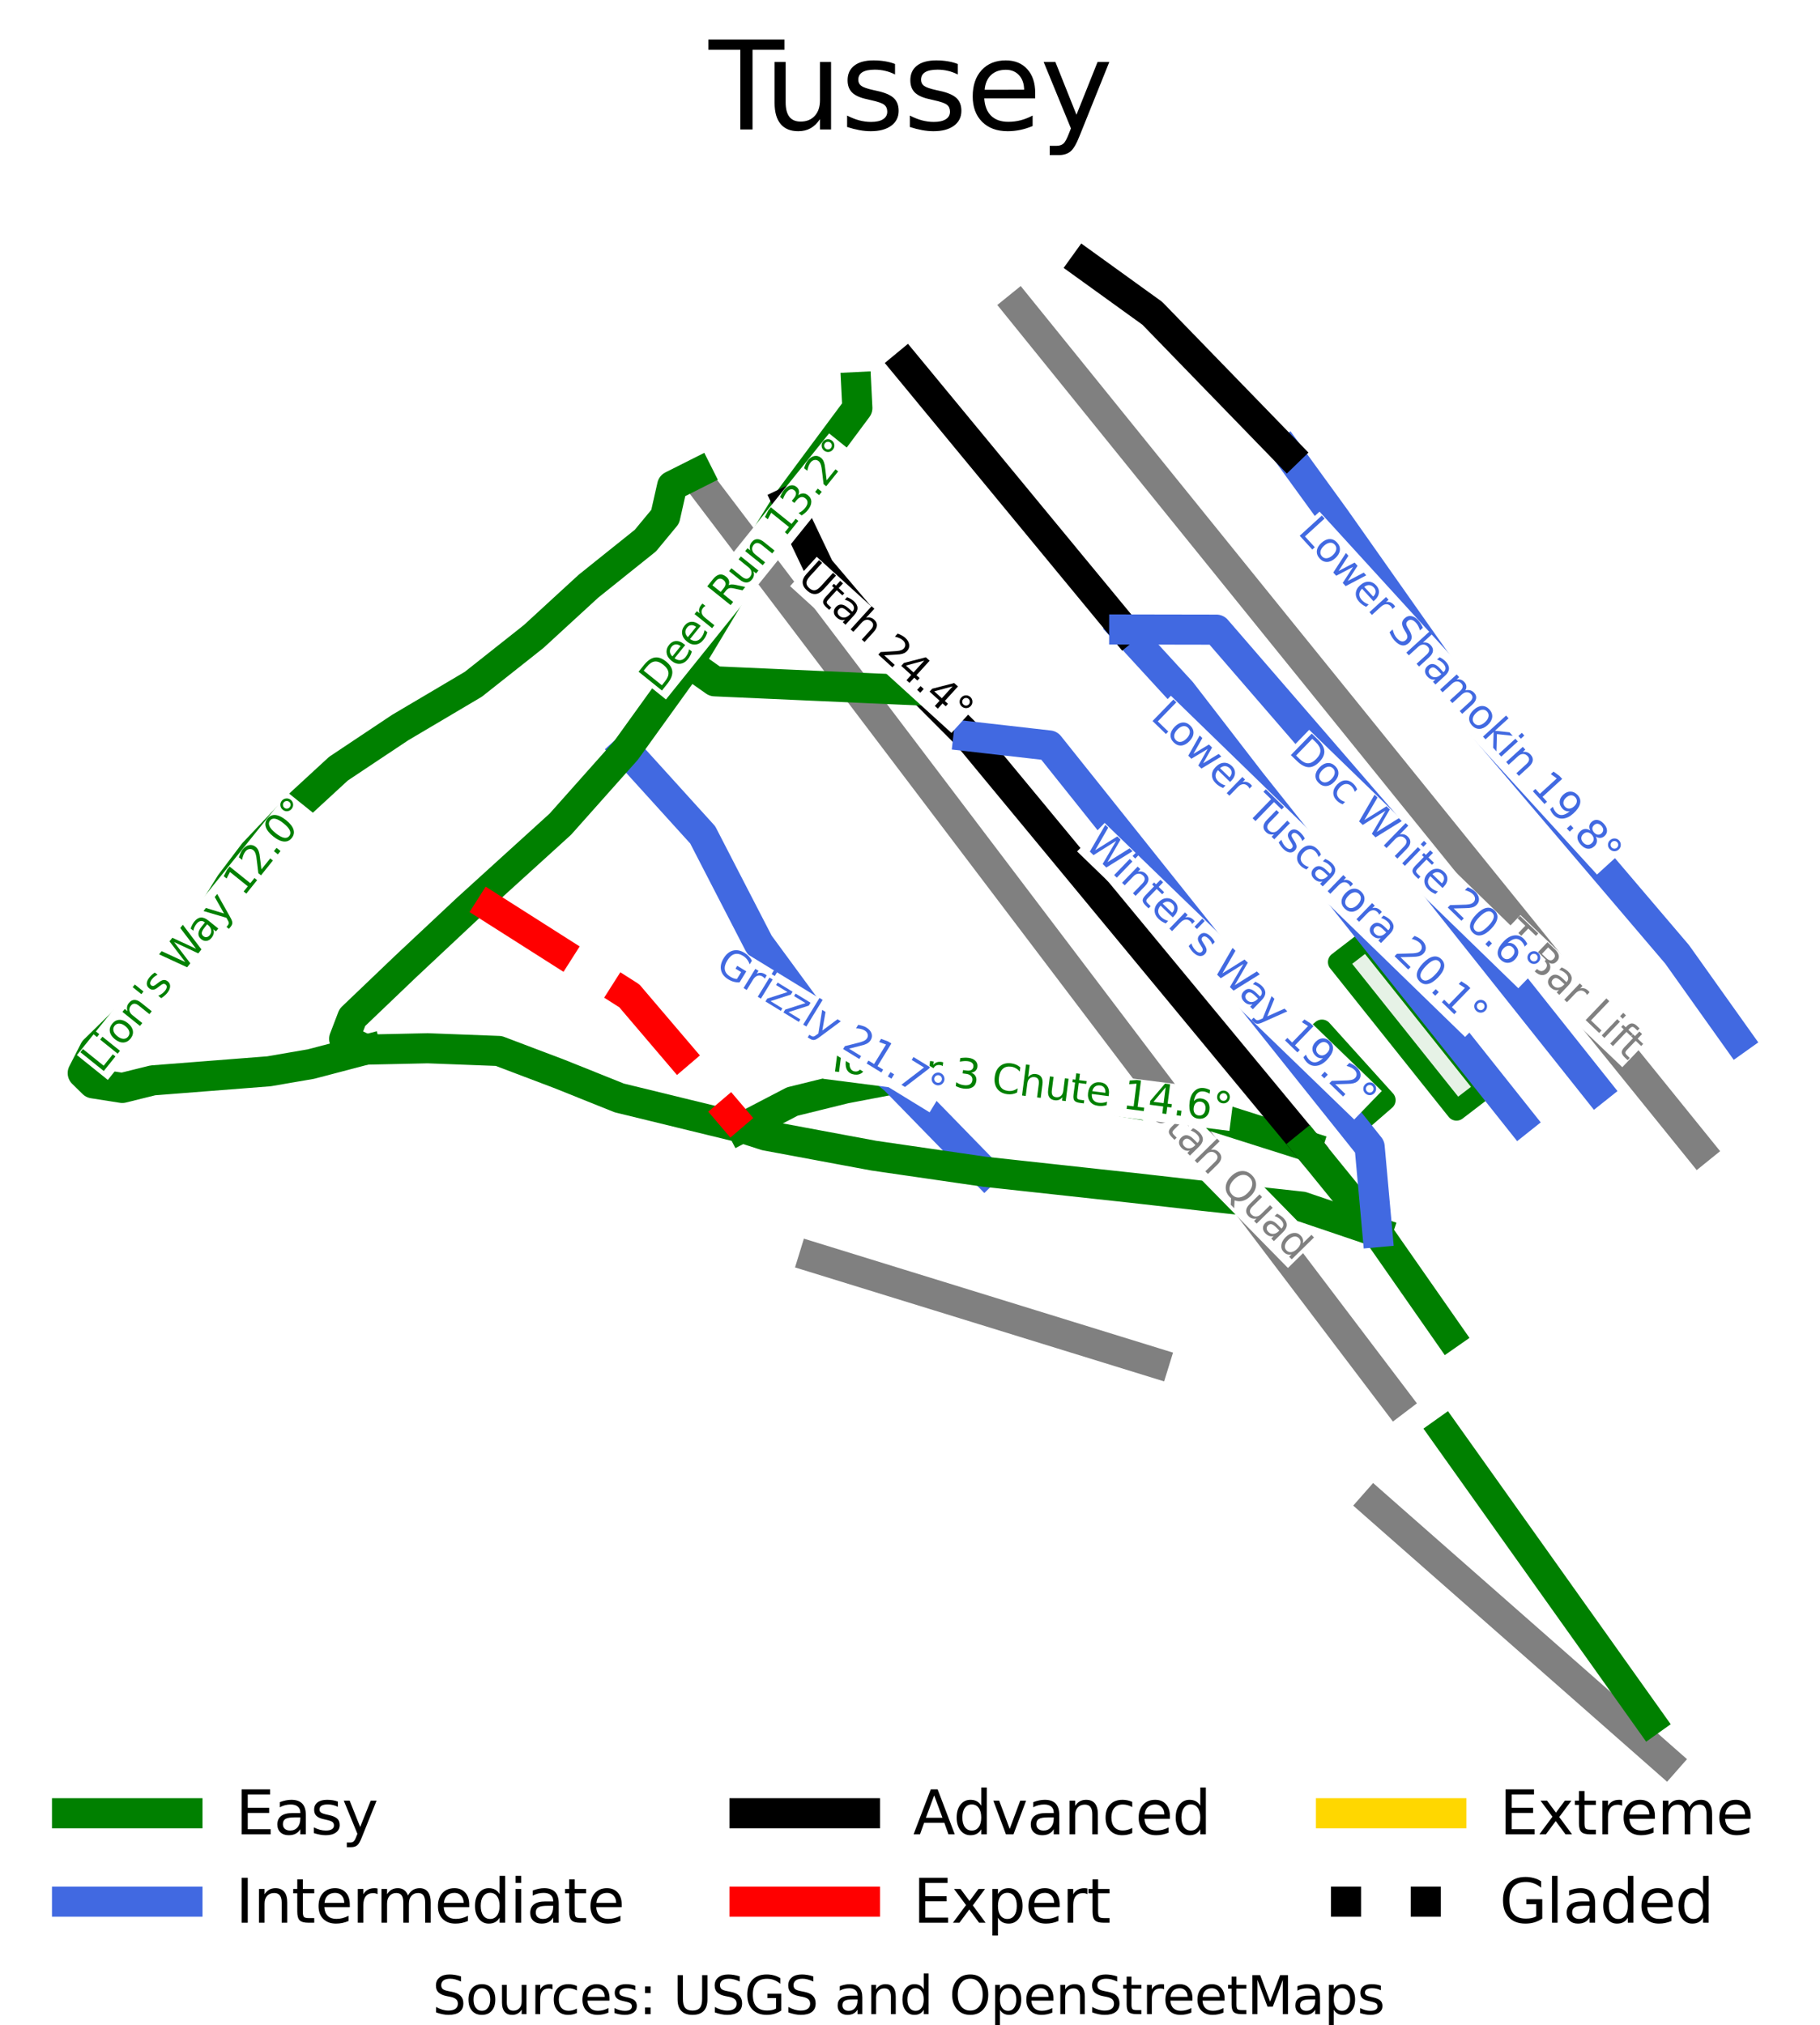 <?xml version="1.0" encoding="utf-8" standalone="no"?>
<!DOCTYPE svg PUBLIC "-//W3C//DTD SVG 1.1//EN"
  "http://www.w3.org/Graphics/SVG/1.1/DTD/svg11.dtd">
<svg height="100.874pt" version="1.1" viewBox="0 0 90.682 100.874" width="90.682pt" xmlns="http://www.w3.org/2000/svg" xmlns:xlink="http://www.w3.org/1999/xlink">
 <defs>
  <style type="text/css">*{stroke-linecap:butt;stroke-linejoin:round;}</style>
 </defs>
 <g id="figure_1">
  <g id="patch_1">
   <path d="M 0 100.874 
L 90.682 100.874 
L 90.682 0 
L 0 0 
z
" style="fill:#ffffff;"/>
  </g>
  <g id="axes_1">
   <g id="patch_2">
    <path clip-path="url(#p6d8b89cea9)" d="M 69.037 54.804 
L 69.037 54.804 
L 68.245 53.926 
L 67.452 53.047 
L 66.659 52.169 
L 65.867 51.29 
L 64.773 52.239 
L 65.566 53.118 
L 66.359 53.996 
L 67.152 54.874 
L 67.945 55.752 
z
" style="fill:#008000;opacity:0.1;"/>
   </g>
   <g id="patch_3">
    <path clip-path="url(#p6d8b89cea9)" d="M 69.037 54.804 
L 69.037 54.804 
L 68.245 53.926 
L 67.452 53.047 
L 66.659 52.169 
L 65.867 51.29 
L 64.773 52.239 
L 65.566 53.118 
L 66.359 53.996 
L 67.152 54.874 
L 67.945 55.752 
z
" style="fill:none;stroke:#008000;stroke-linejoin:miter;"/>
   </g>
   <g id="patch_4">
    <path clip-path="url(#p6d8b89cea9)" d="M 72.57 55.325 
L 72.57 55.325 
L 74 54.229 
L 73.262 53.304 
L 72.524 52.379 
L 71.786 51.453 
L 71.048 50.528 
L 70.311 49.602 
L 69.573 48.677 
L 68.835 47.752 
L 68.097 46.826 
L 66.665 47.926 
z
" style="fill:#008000;opacity:0.1;"/>
   </g>
   <g id="patch_5">
    <path clip-path="url(#p6d8b89cea9)" d="M 72.57 55.325 
L 72.57 55.325 
L 74 54.229 
L 73.262 53.304 
L 72.524 52.379 
L 71.786 51.453 
L 71.048 50.528 
L 70.311 49.602 
L 69.573 48.677 
L 68.835 47.752 
L 68.097 46.826 
L 66.665 47.926 
z
" style="fill:none;stroke:#008000;stroke-linejoin:miter;"/>
   </g>
   <g id="line2d_1">
    <path clip-path="url(#p6d8b89cea9)" d="M 71.969 71.342 
" style="fill:none;stroke:#008000;stroke-linecap:square;stroke-width:1.5;"/>
   </g>
   <g id="line2d_2">
    <path clip-path="url(#p6d8b89cea9)" d="M 71.969 71.342 
" style="fill:none;stroke:#4169e1;stroke-linecap:square;stroke-width:1.5;"/>
   </g>
   <g id="line2d_3">
    <path clip-path="url(#p6d8b89cea9)" d="M 71.969 71.342 
" style="fill:none;stroke:#000000;stroke-linecap:square;stroke-width:1.5;"/>
   </g>
   <g id="line2d_4">
    <path clip-path="url(#p6d8b89cea9)" d="M 71.969 71.342 
" style="fill:none;stroke:#ff0000;stroke-linecap:square;stroke-width:1.5;"/>
   </g>
   <g id="line2d_5">
    <path clip-path="url(#p6d8b89cea9)" d="M 71.969 71.342 
" style="fill:none;stroke:#ffd700;stroke-linecap:square;stroke-width:1.5;"/>
   </g>
   <g id="line2d_6">
    <path clip-path="url(#p6d8b89cea9)" d="M 71.969 71.342 
" style="fill:none;stroke:#000000;stroke-dasharray:1.5,2.475;stroke-dashoffset:0;stroke-width:1.5;"/>
   </g>
   <g id="line2d_7">
    <path clip-path="url(#p6d8b89cea9)" d="M 82.996 87.699 
L 79.391 84.528 
L 74.842 80.527 
L 70.799 76.971 
L 69.361 75.707 
L 68.483 74.934 
" style="fill:none;stroke:#808080;stroke-linecap:square;stroke-width:1.5;"/>
   </g>
   <g id="line2d_8">
    <path clip-path="url(#p6d8b89cea9)" d="M 69.547 69.763 
L 66.063 65.168 
L 63.12 61.285 
L 61.111 58.634 
L 59.102 55.984 
L 57.224 53.507 
L 56.003 51.895 
L 53.786 48.97 
L 51.569 46.046 
L 49.266 43.008 
L 46.963 39.97 
L 44.367 36.545 
L 41.771 33.12 
L 39.8 30.519 
L 37.828 27.918 
L 36.609 26.308 
L 35.342 24.638 
" style="fill:none;stroke:#808080;stroke-linecap:square;stroke-width:1.5;"/>
   </g>
   <g id="line2d_9">
    <path clip-path="url(#p6d8b89cea9)" d="M 84.651 57.234 
L 82.532 54.613 
L 80.413 51.993 
L 78.294 49.372 
L 76.175 46.751 
L 74.056 44.131 
L 71.937 41.51 
L 69.818 38.89 
L 67.699 36.269 
L 65.579 33.648 
L 63.46 31.028 
L 61.341 28.407 
L 59.222 25.786 
L 57.103 23.166 
L 54.984 20.545 
L 52.865 17.924 
L 50.746 15.304 
" style="fill:none;stroke:#808080;stroke-linecap:square;stroke-width:1.5;"/>
   </g>
   <g id="line2d_10">
    <path clip-path="url(#p6d8b89cea9)" d="M 57.508 67.876 
L 53.268 66.567 
L 49.029 65.258 
L 44.79 63.95 
L 40.55 62.641 
" style="fill:none;stroke:#808080;stroke-linecap:square;stroke-width:1.5;"/>
   </g>
   <g id="line2d_11">
    <path clip-path="url(#p6d8b89cea9)" d="M 71.969 71.342 
L 72.608 72.24 
L 73.247 73.138 
L 73.887 74.037 
L 74.526 74.935 
L 75.165 75.834 
L 75.804 76.732 
L 76.444 77.63 
L 77.083 78.529 
L 77.722 79.427 
L 78.361 80.326 
L 79.001 81.224 
L 79.64 82.122 
L 80.279 83.021 
L 80.918 83.919 
L 81.558 84.818 
L 82.197 85.716 
" style="fill:none;stroke:#008000;stroke-linecap:square;stroke-width:1.5;"/>
   </g>
   <g id="line2d_12">
    <path clip-path="url(#p6d8b89cea9)" d="M 36.961 56.182 
L 38.218 55.527 
L 39.475 54.873 
L 40.79 54.549 
L 42.104 54.225 
L 43.331 53.991 
L 44.559 53.757 
L 46.4 53.657 
L 48.24 53.557 
L 49.246 53.724 
L 50.252 53.891 
L 51.257 54.058 
L 52.263 54.225 
L 54.138 54.56 
L 56.014 54.894 
L 57.139 55.078 
L 58.264 55.262 
L 59.389 55.446 
L 60.514 55.63 
L 61.673 55.997 
L 62.832 56.365 
L 63.991 56.732 
L 65.15 57.1 
" style="fill:none;stroke:#008000;stroke-linecap:square;stroke-width:1.5;"/>
   </g>
   <g id="line2d_13">
    <path clip-path="url(#p6d8b89cea9)" d="M 31.195 37.377 
L 32.149 38.43 
L 33.104 39.483 
L 34.058 40.536 
L 35.013 41.589 
L 35.711 42.943 
L 36.41 44.297 
L 37.109 45.651 
L 37.808 47.005 
L 38.422 47.841 
L 39.035 48.676 
L 39.649 49.512 
L 40.263 50.348 
L 41.337 51.2 
L 42.411 52.052 
L 43.485 52.905 
L 44.559 53.757 
L 45.684 54.91 
L 46.809 56.063 
L 47.933 57.217 
L 49.058 58.37 
" style="fill:none;stroke:#4169e1;stroke-linecap:square;stroke-width:1.5;"/>
   </g>
   <g id="line2d_14">
    <path clip-path="url(#p6d8b89cea9)" d="M 42.666 19.285 
L 42.718 20.326 
L 41.848 21.496 
L 40.979 22.666 
L 40.11 23.836 
L 39.241 25.006 
L 38.576 26.076 
L 37.911 27.146 
L 37.246 28.216 
L 36.581 29.286 
L 36.017 30.222 
L 35.452 31.159 
L 34.888 32.095 
L 34.323 33.031 
L 33.541 34.118 
L 32.759 35.204 
L 31.977 36.29 
L 31.195 37.377 
L 30.376 38.296 
L 29.558 39.215 
L 28.74 40.134 
L 27.921 41.054 
L 26.89 41.991 
L 25.859 42.927 
L 24.827 43.864 
L 23.796 44.801 
L 23.284 45.266 
L 22.517 45.985 
L 21.75 46.704 
L 20.983 47.422 
L 20.216 48.141 
L 18.886 49.412 
L 17.557 50.682 
L 17.148 51.751 
L 18.239 52.286 
L 19.773 52.253 
L 21.307 52.219 
L 23.08 52.286 
L 24.853 52.354 
L 26.353 52.922 
L 27.853 53.49 
L 29.353 54.091 
L 30.853 54.693 
L 32.38 55.065 
L 33.907 55.438 
L 35.434 55.81 
L 36.961 56.182 
L 38.149 56.566 
L 39.496 56.816 
L 40.842 57.067 
L 42.189 57.318 
L 43.536 57.568 
L 44.916 57.769 
L 46.297 57.969 
L 47.678 58.17 
L 49.058 58.37 
L 50.899 58.571 
L 52.741 58.771 
L 54.582 58.972 
L 56.423 59.172 
L 58.196 59.373 
L 59.968 59.574 
L 61.196 59.707 
L 62.423 59.841 
L 63.65 59.975 
L 64.878 60.109 
L 65.815 60.427 
L 66.753 60.744 
L 67.69 61.062 
L 68.627 61.379 
" style="fill:none;stroke:#008000;stroke-linecap:square;stroke-width:1.5;"/>
   </g>
   <g id="line2d_15">
    <path clip-path="url(#p6d8b89cea9)" d="M 39.241 25.006 
L 40.033 26.666 
L 40.825 28.327 
L 41.47 29.086 
L 42.115 29.845 
L 42.76 30.605 
L 43.405 31.364 
L 44.05 32.124 
L 44.695 32.883 
L 45.34 33.642 
L 45.986 34.402 
L 47.119 35.539 
L 48.253 36.677 
L 49.309 37.954 
L 50.365 39.23 
L 51.422 40.506 
L 52.478 41.783 
L 53.534 43.059 
L 54.59 44.336 
L 55.646 45.612 
L 56.702 46.889 
L 57.758 48.165 
L 58.814 49.441 
L 59.87 50.718 
L 60.926 51.994 
L 61.982 53.271 
L 63.038 54.547 
L 64.094 55.823 
L 65.15 57.1 
" style="fill:none;stroke:#000000;stroke-linecap:square;stroke-width:1.5;"/>
   </g>
   <g id="line2d_16">
    <path clip-path="url(#p6d8b89cea9)" d="M 56.014 31.358 
L 56.725 32.133 
L 57.436 32.908 
L 58.147 33.683 
L 58.858 34.457 
L 59.724 35.579 
L 60.59 36.701 
L 61.455 37.823 
L 62.321 38.945 
L 63.158 39.998 
L 63.995 41.051 
L 64.832 42.104 
L 65.669 43.157 
L 66.506 44.21 
L 67.343 45.263 
L 68.18 46.316 
L 69.017 47.369 
L 69.854 48.422 
L 70.691 49.475 
L 71.528 50.528 
L 72.365 51.581 
L 73.202 52.633 
L 74.039 53.686 
L 74.876 54.739 
L 75.713 55.792 
" style="fill:none;stroke:#4169e1;stroke-linecap:square;stroke-width:1.5;"/>
   </g>
   <g id="line2d_17">
    <path clip-path="url(#p6d8b89cea9)" d="M 64.133 22.53 
L 64.728 23.349 
L 65.323 24.169 
L 65.919 24.989 
L 66.514 25.809 
L 67.392 27.054 
L 68.27 28.299 
L 69.147 29.544 
L 70.025 30.79 
L 70.903 32.035 
L 71.781 33.28 
L 72.659 34.525 
L 73.537 35.771 
L 74.79 37.242 
L 76.043 38.713 
L 77.296 40.184 
L 78.549 41.655 
L 79.802 43.126 
L 81.055 44.597 
L 82.308 46.068 
L 83.561 47.539 
L 84.311 48.592 
L 85.06 49.645 
L 85.81 50.698 
L 86.56 51.751 
" style="fill:none;stroke:#4169e1;stroke-linecap:square;stroke-width:1.5;"/>
   </g>
   <g id="line2d_18">
    <path clip-path="url(#p6d8b89cea9)" d="M 45.14 18.183 
L 45.82 19.006 
L 46.499 19.83 
L 47.179 20.653 
L 47.858 21.477 
L 48.538 22.3 
L 49.218 23.124 
L 49.897 23.947 
L 50.577 24.771 
L 51.256 25.594 
L 51.936 26.418 
L 52.616 27.241 
L 53.295 28.065 
L 53.975 28.888 
L 54.655 29.712 
L 55.334 30.535 
L 56.014 31.358 
" style="fill:none;stroke:#000000;stroke-linecap:square;stroke-width:1.5;"/>
   </g>
   <g id="line2d_19">
    <path clip-path="url(#p6d8b89cea9)" d="M 54.043 13.176 
L 54.885 13.783 
L 55.727 14.39 
L 56.569 14.998 
L 57.412 15.605 
L 58.252 16.471 
L 59.092 17.336 
L 59.932 18.202 
L 60.772 19.067 
L 61.612 19.933 
L 62.452 20.798 
L 63.292 21.664 
L 64.133 22.53 
" style="fill:none;stroke:#000000;stroke-linecap:square;stroke-width:1.5;"/>
   </g>
   <g id="line2d_20">
    <path clip-path="url(#p6d8b89cea9)" d="M 34.759 23.565 
L 33.49 24.203 
L 33.143 25.737 
L 32.157 26.929 
L 30.738 28.065 
L 29.319 29.202 
L 27.958 30.451 
L 26.597 31.701 
L 26.052 32.134 
L 24.818 33.11 
L 23.585 34.086 
L 22.673 34.626 
L 21.761 35.166 
L 20.848 35.705 
L 19.936 36.245 
L 18.401 37.267 
L 16.866 38.29 
L 15.91 39.17 
L 14.954 40.05 
L 13.796 41.272 
L 12.638 42.494 
L 11.479 44.027 
L 10.668 45.333 
L 9.857 46.639 
L 8.959 47.691 
L 8.061 48.742 
L 7.105 49.821 
L 6.149 50.9 
L 5.426 51.61 
L 4.702 52.319 
L 4.122 53.456 
L 4.643 53.967 
L 6.092 54.195 
L 7.615 53.818 
L 9.062 53.705 
L 10.51 53.592 
L 11.957 53.479 
L 13.405 53.366 
L 14.448 53.186 
L 15.491 53.007 
L 16.865 52.647 
L 18.239 52.286 
" style="fill:none;stroke:#008000;stroke-linecap:square;stroke-width:1.5;"/>
   </g>
   <g id="line2d_21">
    <path clip-path="url(#p6d8b89cea9)" d="M 65.15 57.1 
L 66.019 58.17 
L 66.889 59.24 
L 67.758 60.309 
L 68.627 61.379 
L 69.514 62.65 
L 70.4 63.92 
L 71.287 65.191 
L 72.173 66.461 
" style="fill:none;stroke:#008000;stroke-linecap:square;stroke-width:1.5;"/>
   </g>
   <g id="line2d_22">
    <path clip-path="url(#p6d8b89cea9)" d="M 48.253 36.677 
L 49.259 36.792 
L 50.265 36.906 
L 51.271 37.021 
L 52.276 37.135 
L 53.274 38.385 
L 54.272 39.634 
L 55.27 40.884 
L 56.268 42.133 
L 57.266 43.383 
L 58.264 44.632 
L 59.262 45.882 
L 60.259 47.131 
L 61.257 48.381 
L 62.255 49.63 
L 63.253 50.88 
L 64.251 52.129 
L 65.249 53.379 
L 66.247 54.628 
L 67.245 55.877 
L 68.243 57.127 
L 68.339 58.19 
L 68.435 59.253 
L 68.531 60.316 
L 68.627 61.379 
" style="fill:none;stroke:#4169e1;stroke-linecap:square;stroke-width:1.5;"/>
   </g>
   <g id="line2d_23">
    <path clip-path="url(#p6d8b89cea9)" d="M 34.323 33.031 
L 35.612 33.939 
L 36.909 33.997 
L 38.206 34.055 
L 39.502 34.113 
L 40.799 34.171 
L 42.096 34.228 
L 43.392 34.286 
L 44.689 34.344 
L 45.986 34.402 
" style="fill:none;stroke:#008000;stroke-linecap:square;stroke-width:1.5;"/>
   </g>
   <g id="line2d_24">
    <path clip-path="url(#p6d8b89cea9)" d="M 56.014 31.358 
L 57.163 31.36 
L 58.312 31.362 
L 59.461 31.364 
L 60.61 31.366 
L 61.763 32.699 
L 62.916 34.032 
L 64.069 35.365 
L 65.222 36.698 
L 66.375 38.031 
L 67.528 39.364 
L 68.681 40.697 
L 69.833 42.03 
L 70.44 42.793 
L 71.046 43.555 
L 71.653 44.318 
L 72.259 45.081 
L 72.866 45.843 
L 73.473 46.606 
L 74.079 47.368 
L 74.686 48.131 
L 75.292 48.894 
L 75.899 49.656 
L 76.505 50.419 
L 77.112 51.182 
L 77.718 51.944 
L 78.325 52.707 
L 78.931 53.469 
L 79.538 54.232 
" style="fill:none;stroke:#4169e1;stroke-linecap:square;stroke-width:1.5;"/>
   </g>
   <g id="line2d_25">
    <path clip-path="url(#p6d8b89cea9)" d="M 23.796 44.801 
L 24.741 45.402 
L 25.686 46.002 
L 26.631 46.603 
L 27.576 47.204 
L 28.521 47.805 
L 29.466 48.406 
L 30.411 49.006 
L 31.356 49.607 
L 32.056 50.429 
L 32.757 51.251 
L 33.457 52.073 
L 34.158 52.895 
L 34.859 53.716 
L 35.559 54.538 
L 36.26 55.36 
L 36.961 56.182 
" style="fill:none;stroke:#ff0000;stroke-dasharray:5.55,2.4;stroke-dashoffset:0;stroke-width:1.5;"/>
   </g>
   <g id="text_1">
    <g id="patch_6">
     <path d="M 56.64 55.489 
L 64.172 63.164 
L 65.582 61.78 
L 58.05 54.105 
z
" style="fill:#ffffff;"/>
    </g>
    <!-- Utah Quad -->
    <g style="fill:#808080;" transform="translate(56.965 55.198)rotate(-314.463)scale(0.02 -0.02)">
     <defs>
      <path d="M 556 4666 
L 1191 4666 
L 1191 1831 
Q 1191 1081 1462 751 
Q 1734 422 2344 422 
Q 2950 422 3222 751 
Q 3494 1081 3494 1831 
L 3494 4666 
L 4128 4666 
L 4128 1753 
Q 4128 841 3676 375 
Q 3225 -91 2344 -91 
Q 1459 -91 1007 375 
Q 556 841 556 1753 
L 556 4666 
z
" id="DejaVuSans-55" transform="scale(0.016)"/>
      <path d="M 1172 4494 
L 1172 3500 
L 2356 3500 
L 2356 3053 
L 1172 3053 
L 1172 1153 
Q 1172 725 1289 603 
Q 1406 481 1766 481 
L 2356 481 
L 2356 0 
L 1766 0 
Q 1100 0 847 248 
Q 594 497 594 1153 
L 594 3053 
L 172 3053 
L 172 3500 
L 594 3500 
L 594 4494 
L 1172 4494 
z
" id="DejaVuSans-74" transform="scale(0.016)"/>
      <path d="M 2194 1759 
Q 1497 1759 1228 1600 
Q 959 1441 959 1056 
Q 959 750 1161 570 
Q 1363 391 1709 391 
Q 2188 391 2477 730 
Q 2766 1069 2766 1631 
L 2766 1759 
L 2194 1759 
z
M 3341 1997 
L 3341 0 
L 2766 0 
L 2766 531 
Q 2569 213 2275 61 
Q 1981 -91 1556 -91 
Q 1019 -91 701 211 
Q 384 513 384 1019 
Q 384 1609 779 1909 
Q 1175 2209 1959 2209 
L 2766 2209 
L 2766 2266 
Q 2766 2663 2505 2880 
Q 2244 3097 1772 3097 
Q 1472 3097 1187 3025 
Q 903 2953 641 2809 
L 641 3341 
Q 956 3463 1253 3523 
Q 1550 3584 1831 3584 
Q 2591 3584 2966 3190 
Q 3341 2797 3341 1997 
z
" id="DejaVuSans-61" transform="scale(0.016)"/>
      <path d="M 3513 2113 
L 3513 0 
L 2938 0 
L 2938 2094 
Q 2938 2591 2744 2837 
Q 2550 3084 2163 3084 
Q 1697 3084 1428 2787 
Q 1159 2491 1159 1978 
L 1159 0 
L 581 0 
L 581 4863 
L 1159 4863 
L 1159 2956 
Q 1366 3272 1645 3428 
Q 1925 3584 2291 3584 
Q 2894 3584 3203 3211 
Q 3513 2838 3513 2113 
z
" id="DejaVuSans-68" transform="scale(0.016)"/>
      <path id="DejaVuSans-20" transform="scale(0.016)"/>
      <path d="M 2522 4238 
Q 1834 4238 1429 3725 
Q 1025 3213 1025 2328 
Q 1025 1447 1429 934 
Q 1834 422 2522 422 
Q 3209 422 3611 934 
Q 4013 1447 4013 2328 
Q 4013 3213 3611 3725 
Q 3209 4238 2522 4238 
z
M 3406 84 
L 4238 -825 
L 3475 -825 
L 2784 -78 
Q 2681 -84 2626 -87 
Q 2572 -91 2522 -91 
Q 1538 -91 948 567 
Q 359 1225 359 2328 
Q 359 3434 948 4092 
Q 1538 4750 2522 4750 
Q 3503 4750 4090 4092 
Q 4678 3434 4678 2328 
Q 4678 1516 4351 937 
Q 4025 359 3406 84 
z
" id="DejaVuSans-51" transform="scale(0.016)"/>
      <path d="M 544 1381 
L 544 3500 
L 1119 3500 
L 1119 1403 
Q 1119 906 1312 657 
Q 1506 409 1894 409 
Q 2359 409 2629 706 
Q 2900 1003 2900 1516 
L 2900 3500 
L 3475 3500 
L 3475 0 
L 2900 0 
L 2900 538 
Q 2691 219 2414 64 
Q 2138 -91 1772 -91 
Q 1169 -91 856 284 
Q 544 659 544 1381 
z
M 1991 3584 
L 1991 3584 
z
" id="DejaVuSans-75" transform="scale(0.016)"/>
      <path d="M 2906 2969 
L 2906 4863 
L 3481 4863 
L 3481 0 
L 2906 0 
L 2906 525 
Q 2725 213 2448 61 
Q 2172 -91 1784 -91 
Q 1150 -91 751 415 
Q 353 922 353 1747 
Q 353 2572 751 3078 
Q 1150 3584 1784 3584 
Q 2172 3584 2448 3432 
Q 2725 3281 2906 2969 
z
M 947 1747 
Q 947 1113 1208 752 
Q 1469 391 1925 391 
Q 2381 391 2643 752 
Q 2906 1113 2906 1747 
Q 2906 2381 2643 2742 
Q 2381 3103 1925 3103 
Q 1469 3103 1208 2742 
Q 947 2381 947 1747 
z
" id="DejaVuSans-64" transform="scale(0.016)"/>
     </defs>
     <use xlink:href="#DejaVuSans-55"/>
     <use x="73.193" xlink:href="#DejaVuSans-74"/>
     <use x="112.402" xlink:href="#DejaVuSans-61"/>
     <use x="173.682" xlink:href="#DejaVuSans-68"/>
     <use x="237.061" xlink:href="#DejaVuSans-20"/>
     <use x="268.848" xlink:href="#DejaVuSans-51"/>
     <use x="347.559" xlink:href="#DejaVuSans-75"/>
     <use x="410.938" xlink:href="#DejaVuSans-61"/>
     <use x="472.217" xlink:href="#DejaVuSans-64"/>
    </g>
   </g>
   <g id="text_2">
    <g id="patch_7">
     <path d="M 74.391 47.01 
L 80.832 53.162 
L 82.196 51.734 
L 75.756 45.582 
z
" style="fill:#ffffff;"/>
    </g>
    <!-- T-Bar Lift -->
    <g style="fill:#808080;" transform="translate(74.707 46.709)rotate(-316.314)scale(0.02 -0.02)">
     <defs>
      <path d="M -19 4666 
L 3928 4666 
L 3928 4134 
L 2272 4134 
L 2272 0 
L 1638 0 
L 1638 4134 
L -19 4134 
L -19 4666 
z
" id="DejaVuSans-54" transform="scale(0.016)"/>
      <path d="M 313 2009 
L 1997 2009 
L 1997 1497 
L 313 1497 
L 313 2009 
z
" id="DejaVuSans-2d" transform="scale(0.016)"/>
      <path d="M 1259 2228 
L 1259 519 
L 2272 519 
Q 2781 519 3026 730 
Q 3272 941 3272 1375 
Q 3272 1813 3026 2020 
Q 2781 2228 2272 2228 
L 1259 2228 
z
M 1259 4147 
L 1259 2741 
L 2194 2741 
Q 2656 2741 2882 2914 
Q 3109 3088 3109 3444 
Q 3109 3797 2882 3972 
Q 2656 4147 2194 4147 
L 1259 4147 
z
M 628 4666 
L 2241 4666 
Q 2963 4666 3353 4366 
Q 3744 4066 3744 3513 
Q 3744 3084 3544 2831 
Q 3344 2578 2956 2516 
Q 3422 2416 3680 2098 
Q 3938 1781 3938 1306 
Q 3938 681 3513 340 
Q 3088 0 2303 0 
L 628 0 
L 628 4666 
z
" id="DejaVuSans-42" transform="scale(0.016)"/>
      <path d="M 2631 2963 
Q 2534 3019 2420 3045 
Q 2306 3072 2169 3072 
Q 1681 3072 1420 2755 
Q 1159 2438 1159 1844 
L 1159 0 
L 581 0 
L 581 3500 
L 1159 3500 
L 1159 2956 
Q 1341 3275 1631 3429 
Q 1922 3584 2338 3584 
Q 2397 3584 2469 3576 
Q 2541 3569 2628 3553 
L 2631 2963 
z
" id="DejaVuSans-72" transform="scale(0.016)"/>
      <path d="M 628 4666 
L 1259 4666 
L 1259 531 
L 3531 531 
L 3531 0 
L 628 0 
L 628 4666 
z
" id="DejaVuSans-4c" transform="scale(0.016)"/>
      <path d="M 603 3500 
L 1178 3500 
L 1178 0 
L 603 0 
L 603 3500 
z
M 603 4863 
L 1178 4863 
L 1178 4134 
L 603 4134 
L 603 4863 
z
" id="DejaVuSans-69" transform="scale(0.016)"/>
      <path d="M 2375 4863 
L 2375 4384 
L 1825 4384 
Q 1516 4384 1395 4259 
Q 1275 4134 1275 3809 
L 1275 3500 
L 2222 3500 
L 2222 3053 
L 1275 3053 
L 1275 0 
L 697 0 
L 697 3053 
L 147 3053 
L 147 3500 
L 697 3500 
L 697 3744 
Q 697 4328 969 4595 
Q 1241 4863 1831 4863 
L 2375 4863 
z
" id="DejaVuSans-66" transform="scale(0.016)"/>
     </defs>
     <use xlink:href="#DejaVuSans-54"/>
     <use x="51.959" xlink:href="#DejaVuSans-2d"/>
     <use x="84.418" xlink:href="#DejaVuSans-42"/>
     <use x="153.021" xlink:href="#DejaVuSans-61"/>
     <use x="214.301" xlink:href="#DejaVuSans-72"/>
     <use x="255.414" xlink:href="#DejaVuSans-20"/>
     <use x="287.201" xlink:href="#DejaVuSans-4c"/>
     <use x="342.914" xlink:href="#DejaVuSans-69"/>
     <use x="370.697" xlink:href="#DejaVuSans-66"/>
     <use x="404.152" xlink:href="#DejaVuSans-74"/>
    </g>
   </g>
   <g id="text_3">
    <g id="patch_8">
     <path d="M 41.008 53.739 
L 61.255 56.336 
L 61.506 54.376 
L 41.26 51.78 
z
" style="fill:#ffffff;"/>
    </g>
    <!-- Tower 3 Chute 14.6° -->
    <g style="fill:#008000;" transform="translate(41.084 53.309)rotate(-352.691)scale(0.02 -0.02)">
     <defs>
      <path d="M 1959 3097 
Q 1497 3097 1228 2736 
Q 959 2375 959 1747 
Q 959 1119 1226 758 
Q 1494 397 1959 397 
Q 2419 397 2687 759 
Q 2956 1122 2956 1747 
Q 2956 2369 2687 2733 
Q 2419 3097 1959 3097 
z
M 1959 3584 
Q 2709 3584 3137 3096 
Q 3566 2609 3566 1747 
Q 3566 888 3137 398 
Q 2709 -91 1959 -91 
Q 1206 -91 779 398 
Q 353 888 353 1747 
Q 353 2609 779 3096 
Q 1206 3584 1959 3584 
z
" id="DejaVuSans-6f" transform="scale(0.016)"/>
      <path d="M 269 3500 
L 844 3500 
L 1563 769 
L 2278 3500 
L 2956 3500 
L 3675 769 
L 4391 3500 
L 4966 3500 
L 4050 0 
L 3372 0 
L 2619 2869 
L 1863 0 
L 1184 0 
L 269 3500 
z
" id="DejaVuSans-77" transform="scale(0.016)"/>
      <path d="M 3597 1894 
L 3597 1613 
L 953 1613 
Q 991 1019 1311 708 
Q 1631 397 2203 397 
Q 2534 397 2845 478 
Q 3156 559 3463 722 
L 3463 178 
Q 3153 47 2828 -22 
Q 2503 -91 2169 -91 
Q 1331 -91 842 396 
Q 353 884 353 1716 
Q 353 2575 817 3079 
Q 1281 3584 2069 3584 
Q 2775 3584 3186 3129 
Q 3597 2675 3597 1894 
z
M 3022 2063 
Q 3016 2534 2758 2815 
Q 2500 3097 2075 3097 
Q 1594 3097 1305 2825 
Q 1016 2553 972 2059 
L 3022 2063 
z
" id="DejaVuSans-65" transform="scale(0.016)"/>
      <path d="M 2597 2516 
Q 3050 2419 3304 2112 
Q 3559 1806 3559 1356 
Q 3559 666 3084 287 
Q 2609 -91 1734 -91 
Q 1441 -91 1130 -33 
Q 819 25 488 141 
L 488 750 
Q 750 597 1062 519 
Q 1375 441 1716 441 
Q 2309 441 2620 675 
Q 2931 909 2931 1356 
Q 2931 1769 2642 2001 
Q 2353 2234 1838 2234 
L 1294 2234 
L 1294 2753 
L 1863 2753 
Q 2328 2753 2575 2939 
Q 2822 3125 2822 3475 
Q 2822 3834 2567 4026 
Q 2313 4219 1838 4219 
Q 1578 4219 1281 4162 
Q 984 4106 628 3988 
L 628 4550 
Q 988 4650 1302 4700 
Q 1616 4750 1894 4750 
Q 2613 4750 3031 4423 
Q 3450 4097 3450 3541 
Q 3450 3153 3228 2886 
Q 3006 2619 2597 2516 
z
" id="DejaVuSans-33" transform="scale(0.016)"/>
      <path d="M 4122 4306 
L 4122 3641 
Q 3803 3938 3442 4084 
Q 3081 4231 2675 4231 
Q 1875 4231 1450 3742 
Q 1025 3253 1025 2328 
Q 1025 1406 1450 917 
Q 1875 428 2675 428 
Q 3081 428 3442 575 
Q 3803 722 4122 1019 
L 4122 359 
Q 3791 134 3420 21 
Q 3050 -91 2638 -91 
Q 1578 -91 968 557 
Q 359 1206 359 2328 
Q 359 3453 968 4101 
Q 1578 4750 2638 4750 
Q 3056 4750 3426 4639 
Q 3797 4528 4122 4306 
z
" id="DejaVuSans-43" transform="scale(0.016)"/>
      <path d="M 794 531 
L 1825 531 
L 1825 4091 
L 703 3866 
L 703 4441 
L 1819 4666 
L 2450 4666 
L 2450 531 
L 3481 531 
L 3481 0 
L 794 0 
L 794 531 
z
" id="DejaVuSans-31" transform="scale(0.016)"/>
      <path d="M 2419 4116 
L 825 1625 
L 2419 1625 
L 2419 4116 
z
M 2253 4666 
L 3047 4666 
L 3047 1625 
L 3713 1625 
L 3713 1100 
L 3047 1100 
L 3047 0 
L 2419 0 
L 2419 1100 
L 313 1100 
L 313 1709 
L 2253 4666 
z
" id="DejaVuSans-34" transform="scale(0.016)"/>
      <path d="M 684 794 
L 1344 794 
L 1344 0 
L 684 0 
L 684 794 
z
" id="DejaVuSans-2e" transform="scale(0.016)"/>
      <path d="M 2113 2584 
Q 1688 2584 1439 2293 
Q 1191 2003 1191 1497 
Q 1191 994 1439 701 
Q 1688 409 2113 409 
Q 2538 409 2786 701 
Q 3034 994 3034 1497 
Q 3034 2003 2786 2293 
Q 2538 2584 2113 2584 
z
M 3366 4563 
L 3366 3988 
Q 3128 4100 2886 4159 
Q 2644 4219 2406 4219 
Q 1781 4219 1451 3797 
Q 1122 3375 1075 2522 
Q 1259 2794 1537 2939 
Q 1816 3084 2150 3084 
Q 2853 3084 3261 2657 
Q 3669 2231 3669 1497 
Q 3669 778 3244 343 
Q 2819 -91 2113 -91 
Q 1303 -91 875 529 
Q 447 1150 447 2328 
Q 447 3434 972 4092 
Q 1497 4750 2381 4750 
Q 2619 4750 2861 4703 
Q 3103 4656 3366 4563 
z
" id="DejaVuSans-36" transform="scale(0.016)"/>
      <path d="M 1600 4347 
Q 1350 4347 1178 4173 
Q 1006 4000 1006 3750 
Q 1006 3503 1178 3333 
Q 1350 3163 1600 3163 
Q 1850 3163 2022 3333 
Q 2194 3503 2194 3750 
Q 2194 3997 2020 4172 
Q 1847 4347 1600 4347 
z
M 1600 4750 
Q 1800 4750 1984 4673 
Q 2169 4597 2303 4453 
Q 2447 4313 2519 4134 
Q 2591 3956 2591 3750 
Q 2591 3338 2302 3052 
Q 2013 2766 1594 2766 
Q 1172 2766 890 3047 
Q 609 3328 609 3750 
Q 609 4169 896 4459 
Q 1184 4750 1600 4750 
z
" id="DejaVuSans-b0" transform="scale(0.016)"/>
     </defs>
     <use xlink:href="#DejaVuSans-54"/>
     <use x="44.084" xlink:href="#DejaVuSans-6f"/>
     <use x="105.266" xlink:href="#DejaVuSans-77"/>
     <use x="187.053" xlink:href="#DejaVuSans-65"/>
     <use x="248.576" xlink:href="#DejaVuSans-72"/>
     <use x="289.689" xlink:href="#DejaVuSans-20"/>
     <use x="321.477" xlink:href="#DejaVuSans-33"/>
     <use x="385.1" xlink:href="#DejaVuSans-20"/>
     <use x="416.887" xlink:href="#DejaVuSans-43"/>
     <use x="486.711" xlink:href="#DejaVuSans-68"/>
     <use x="550.09" xlink:href="#DejaVuSans-75"/>
     <use x="613.469" xlink:href="#DejaVuSans-74"/>
     <use x="652.678" xlink:href="#DejaVuSans-65"/>
     <use x="714.201" xlink:href="#DejaVuSans-20"/>
     <use x="745.988" xlink:href="#DejaVuSans-31"/>
     <use x="809.611" xlink:href="#DejaVuSans-34"/>
     <use x="873.234" xlink:href="#DejaVuSans-2e"/>
     <use x="905.021" xlink:href="#DejaVuSans-36"/>
     <use x="968.645" xlink:href="#DejaVuSans-b0"/>
    </g>
   </g>
   <g id="text_4">
    <g id="patch_9">
     <path d="M 35.323 48.674 
L 46.318 55.411 
L 47.35 53.727 
L 36.355 46.989 
z
" style="fill:#ffffff;"/>
    </g>
    <!-- Grizzly 21.7° -->
    <g style="fill:#4169e1;" transform="translate(35.568 48.312)rotate(-328.501)scale(0.02 -0.02)">
     <defs>
      <path d="M 3809 666 
L 3809 1919 
L 2778 1919 
L 2778 2438 
L 4434 2438 
L 4434 434 
Q 4069 175 3628 42 
Q 3188 -91 2688 -91 
Q 1594 -91 976 548 
Q 359 1188 359 2328 
Q 359 3472 976 4111 
Q 1594 4750 2688 4750 
Q 3144 4750 3555 4637 
Q 3966 4525 4313 4306 
L 4313 3634 
Q 3963 3931 3569 4081 
Q 3175 4231 2741 4231 
Q 1884 4231 1454 3753 
Q 1025 3275 1025 2328 
Q 1025 1384 1454 906 
Q 1884 428 2741 428 
Q 3075 428 3337 486 
Q 3600 544 3809 666 
z
" id="DejaVuSans-47" transform="scale(0.016)"/>
      <path d="M 353 3500 
L 3084 3500 
L 3084 2975 
L 922 459 
L 3084 459 
L 3084 0 
L 275 0 
L 275 525 
L 2438 3041 
L 353 3041 
L 353 3500 
z
" id="DejaVuSans-7a" transform="scale(0.016)"/>
      <path d="M 603 4863 
L 1178 4863 
L 1178 0 
L 603 0 
L 603 4863 
z
" id="DejaVuSans-6c" transform="scale(0.016)"/>
      <path d="M 2059 -325 
Q 1816 -950 1584 -1140 
Q 1353 -1331 966 -1331 
L 506 -1331 
L 506 -850 
L 844 -850 
Q 1081 -850 1212 -737 
Q 1344 -625 1503 -206 
L 1606 56 
L 191 3500 
L 800 3500 
L 1894 763 
L 2988 3500 
L 3597 3500 
L 2059 -325 
z
" id="DejaVuSans-79" transform="scale(0.016)"/>
      <path d="M 1228 531 
L 3431 531 
L 3431 0 
L 469 0 
L 469 531 
Q 828 903 1448 1529 
Q 2069 2156 2228 2338 
Q 2531 2678 2651 2914 
Q 2772 3150 2772 3378 
Q 2772 3750 2511 3984 
Q 2250 4219 1831 4219 
Q 1534 4219 1204 4116 
Q 875 4013 500 3803 
L 500 4441 
Q 881 4594 1212 4672 
Q 1544 4750 1819 4750 
Q 2544 4750 2975 4387 
Q 3406 4025 3406 3419 
Q 3406 3131 3298 2873 
Q 3191 2616 2906 2266 
Q 2828 2175 2409 1742 
Q 1991 1309 1228 531 
z
" id="DejaVuSans-32" transform="scale(0.016)"/>
      <path d="M 525 4666 
L 3525 4666 
L 3525 4397 
L 1831 0 
L 1172 0 
L 2766 4134 
L 525 4134 
L 525 4666 
z
" id="DejaVuSans-37" transform="scale(0.016)"/>
     </defs>
     <use xlink:href="#DejaVuSans-47"/>
     <use x="77.49" xlink:href="#DejaVuSans-72"/>
     <use x="118.604" xlink:href="#DejaVuSans-69"/>
     <use x="146.387" xlink:href="#DejaVuSans-7a"/>
     <use x="198.877" xlink:href="#DejaVuSans-7a"/>
     <use x="251.367" xlink:href="#DejaVuSans-6c"/>
     <use x="279.15" xlink:href="#DejaVuSans-79"/>
     <use x="338.33" xlink:href="#DejaVuSans-20"/>
     <use x="370.117" xlink:href="#DejaVuSans-32"/>
     <use x="433.74" xlink:href="#DejaVuSans-31"/>
     <use x="497.363" xlink:href="#DejaVuSans-2e"/>
     <use x="529.15" xlink:href="#DejaVuSans-37"/>
     <use x="592.773" xlink:href="#DejaVuSans-b0"/>
    </g>
   </g>
   <g id="text_5">
    <g id="patch_10">
     <path d="M 33.182 34.843 
L 42.85 22.827 
L 41.31 21.589 
L 31.643 33.605 
z
" style="fill:#ffffff;"/>
    </g>
    <!-- Deer Run 13.2° -->
    <g style="fill:#008000;" transform="translate(32.855 34.554)rotate(-51.182)scale(0.02 -0.02)">
     <defs>
      <path d="M 1259 4147 
L 1259 519 
L 2022 519 
Q 2988 519 3436 956 
Q 3884 1394 3884 2338 
Q 3884 3275 3436 3711 
Q 2988 4147 2022 4147 
L 1259 4147 
z
M 628 4666 
L 1925 4666 
Q 3281 4666 3915 4102 
Q 4550 3538 4550 2338 
Q 4550 1131 3912 565 
Q 3275 0 1925 0 
L 628 0 
L 628 4666 
z
" id="DejaVuSans-44" transform="scale(0.016)"/>
      <path d="M 2841 2188 
Q 3044 2119 3236 1894 
Q 3428 1669 3622 1275 
L 4263 0 
L 3584 0 
L 2988 1197 
Q 2756 1666 2539 1819 
Q 2322 1972 1947 1972 
L 1259 1972 
L 1259 0 
L 628 0 
L 628 4666 
L 2053 4666 
Q 2853 4666 3247 4331 
Q 3641 3997 3641 3322 
Q 3641 2881 3436 2590 
Q 3231 2300 2841 2188 
z
M 1259 4147 
L 1259 2491 
L 2053 2491 
Q 2509 2491 2742 2702 
Q 2975 2913 2975 3322 
Q 2975 3731 2742 3939 
Q 2509 4147 2053 4147 
L 1259 4147 
z
" id="DejaVuSans-52" transform="scale(0.016)"/>
      <path d="M 3513 2113 
L 3513 0 
L 2938 0 
L 2938 2094 
Q 2938 2591 2744 2837 
Q 2550 3084 2163 3084 
Q 1697 3084 1428 2787 
Q 1159 2491 1159 1978 
L 1159 0 
L 581 0 
L 581 3500 
L 1159 3500 
L 1159 2956 
Q 1366 3272 1645 3428 
Q 1925 3584 2291 3584 
Q 2894 3584 3203 3211 
Q 3513 2838 3513 2113 
z
" id="DejaVuSans-6e" transform="scale(0.016)"/>
     </defs>
     <use xlink:href="#DejaVuSans-44"/>
     <use x="77.002" xlink:href="#DejaVuSans-65"/>
     <use x="138.525" xlink:href="#DejaVuSans-65"/>
     <use x="200.049" xlink:href="#DejaVuSans-72"/>
     <use x="241.162" xlink:href="#DejaVuSans-20"/>
     <use x="272.949" xlink:href="#DejaVuSans-52"/>
     <use x="337.932" xlink:href="#DejaVuSans-75"/>
     <use x="401.311" xlink:href="#DejaVuSans-6e"/>
     <use x="464.689" xlink:href="#DejaVuSans-20"/>
     <use x="496.477" xlink:href="#DejaVuSans-31"/>
     <use x="560.1" xlink:href="#DejaVuSans-33"/>
     <use x="623.723" xlink:href="#DejaVuSans-2e"/>
     <use x="655.51" xlink:href="#DejaVuSans-32"/>
     <use x="719.133" xlink:href="#DejaVuSans-b0"/>
    </g>
   </g>
   <g id="text_6">
    <g id="patch_11">
     <path d="M 39.365 29.198 
L 47.407 36.511 
L 48.736 35.049 
L 40.694 27.737 
z
" style="fill:#ffffff;"/>
    </g>
    <!-- Utah 24.4° -->
    <g transform="translate(39.673 28.889)rotate(-317.723)scale(0.02 -0.02)">
     <use xlink:href="#DejaVuSans-55"/>
     <use x="73.193" xlink:href="#DejaVuSans-74"/>
     <use x="112.402" xlink:href="#DejaVuSans-61"/>
     <use x="173.682" xlink:href="#DejaVuSans-68"/>
     <use x="237.061" xlink:href="#DejaVuSans-20"/>
     <use x="268.848" xlink:href="#DejaVuSans-32"/>
     <use x="332.471" xlink:href="#DejaVuSans-34"/>
     <use x="396.094" xlink:href="#DejaVuSans-2e"/>
     <use x="427.881" xlink:href="#DejaVuSans-34"/>
     <use x="491.504" xlink:href="#DejaVuSans-b0"/>
    </g>
   </g>
   <g id="text_7">
    <g id="patch_12">
     <path d="M 56.963 36.075 
L 72.999 51.656 
L 74.375 50.239 
L 58.34 34.658 
z
" style="fill:#ffffff;"/>
    </g>
    <!-- Lower Tuscarora 20.1° -->
    <g style="fill:#4169e1;" transform="translate(57.281 35.777)rotate(-315.825)scale(0.02 -0.02)">
     <defs>
      <path d="M 2834 3397 
L 2834 2853 
Q 2591 2978 2328 3040 
Q 2066 3103 1784 3103 
Q 1356 3103 1142 2972 
Q 928 2841 928 2578 
Q 928 2378 1081 2264 
Q 1234 2150 1697 2047 
L 1894 2003 
Q 2506 1872 2764 1633 
Q 3022 1394 3022 966 
Q 3022 478 2636 193 
Q 2250 -91 1575 -91 
Q 1294 -91 989 -36 
Q 684 19 347 128 
L 347 722 
Q 666 556 975 473 
Q 1284 391 1588 391 
Q 1994 391 2212 530 
Q 2431 669 2431 922 
Q 2431 1156 2273 1281 
Q 2116 1406 1581 1522 
L 1381 1569 
Q 847 1681 609 1914 
Q 372 2147 372 2553 
Q 372 3047 722 3315 
Q 1072 3584 1716 3584 
Q 2034 3584 2315 3537 
Q 2597 3491 2834 3397 
z
" id="DejaVuSans-73" transform="scale(0.016)"/>
      <path d="M 3122 3366 
L 3122 2828 
Q 2878 2963 2633 3030 
Q 2388 3097 2138 3097 
Q 1578 3097 1268 2742 
Q 959 2388 959 1747 
Q 959 1106 1268 751 
Q 1578 397 2138 397 
Q 2388 397 2633 464 
Q 2878 531 3122 666 
L 3122 134 
Q 2881 22 2623 -34 
Q 2366 -91 2075 -91 
Q 1284 -91 818 406 
Q 353 903 353 1747 
Q 353 2603 823 3093 
Q 1294 3584 2113 3584 
Q 2378 3584 2631 3529 
Q 2884 3475 3122 3366 
z
" id="DejaVuSans-63" transform="scale(0.016)"/>
      <path d="M 2034 4250 
Q 1547 4250 1301 3770 
Q 1056 3291 1056 2328 
Q 1056 1369 1301 889 
Q 1547 409 2034 409 
Q 2525 409 2770 889 
Q 3016 1369 3016 2328 
Q 3016 3291 2770 3770 
Q 2525 4250 2034 4250 
z
M 2034 4750 
Q 2819 4750 3233 4129 
Q 3647 3509 3647 2328 
Q 3647 1150 3233 529 
Q 2819 -91 2034 -91 
Q 1250 -91 836 529 
Q 422 1150 422 2328 
Q 422 3509 836 4129 
Q 1250 4750 2034 4750 
z
" id="DejaVuSans-30" transform="scale(0.016)"/>
     </defs>
     <use xlink:href="#DejaVuSans-4c"/>
     <use x="53.963" xlink:href="#DejaVuSans-6f"/>
     <use x="115.145" xlink:href="#DejaVuSans-77"/>
     <use x="196.932" xlink:href="#DejaVuSans-65"/>
     <use x="258.455" xlink:href="#DejaVuSans-72"/>
     <use x="299.568" xlink:href="#DejaVuSans-20"/>
     <use x="331.355" xlink:href="#DejaVuSans-54"/>
     <use x="377.314" xlink:href="#DejaVuSans-75"/>
     <use x="440.693" xlink:href="#DejaVuSans-73"/>
     <use x="492.793" xlink:href="#DejaVuSans-63"/>
     <use x="547.773" xlink:href="#DejaVuSans-61"/>
     <use x="609.053" xlink:href="#DejaVuSans-72"/>
     <use x="647.916" xlink:href="#DejaVuSans-6f"/>
     <use x="709.098" xlink:href="#DejaVuSans-72"/>
     <use x="750.211" xlink:href="#DejaVuSans-61"/>
     <use x="811.49" xlink:href="#DejaVuSans-20"/>
     <use x="843.277" xlink:href="#DejaVuSans-32"/>
     <use x="906.9" xlink:href="#DejaVuSans-30"/>
     <use x="970.523" xlink:href="#DejaVuSans-2e"/>
     <use x="1002.311" xlink:href="#DejaVuSans-31"/>
     <use x="1065.934" xlink:href="#DejaVuSans-b0"/>
    </g>
   </g>
   <g id="text_8">
    <g id="patch_13">
     <path d="M 64.287 26.819 
L 79.571 43.564 
L 81.031 42.232 
L 65.746 25.487 
z
" style="fill:#ffffff;"/>
    </g>
    <!-- Lower Shamokin 19.8° -->
    <g style="fill:#4169e1;" transform="translate(64.623 26.54)rotate(-312.388)scale(0.02 -0.02)">
     <defs>
      <path d="M 3425 4513 
L 3425 3897 
Q 3066 4069 2747 4153 
Q 2428 4238 2131 4238 
Q 1616 4238 1336 4038 
Q 1056 3838 1056 3469 
Q 1056 3159 1242 3001 
Q 1428 2844 1947 2747 
L 2328 2669 
Q 3034 2534 3370 2195 
Q 3706 1856 3706 1288 
Q 3706 609 3251 259 
Q 2797 -91 1919 -91 
Q 1588 -91 1214 -16 
Q 841 59 441 206 
L 441 856 
Q 825 641 1194 531 
Q 1563 422 1919 422 
Q 2459 422 2753 634 
Q 3047 847 3047 1241 
Q 3047 1584 2836 1778 
Q 2625 1972 2144 2069 
L 1759 2144 
Q 1053 2284 737 2584 
Q 422 2884 422 3419 
Q 422 4038 858 4394 
Q 1294 4750 2059 4750 
Q 2388 4750 2728 4690 
Q 3069 4631 3425 4513 
z
" id="DejaVuSans-53" transform="scale(0.016)"/>
      <path d="M 3328 2828 
Q 3544 3216 3844 3400 
Q 4144 3584 4550 3584 
Q 5097 3584 5394 3201 
Q 5691 2819 5691 2113 
L 5691 0 
L 5113 0 
L 5113 2094 
Q 5113 2597 4934 2840 
Q 4756 3084 4391 3084 
Q 3944 3084 3684 2787 
Q 3425 2491 3425 1978 
L 3425 0 
L 2847 0 
L 2847 2094 
Q 2847 2600 2669 2842 
Q 2491 3084 2119 3084 
Q 1678 3084 1418 2786 
Q 1159 2488 1159 1978 
L 1159 0 
L 581 0 
L 581 3500 
L 1159 3500 
L 1159 2956 
Q 1356 3278 1631 3431 
Q 1906 3584 2284 3584 
Q 2666 3584 2933 3390 
Q 3200 3197 3328 2828 
z
" id="DejaVuSans-6d" transform="scale(0.016)"/>
      <path d="M 581 4863 
L 1159 4863 
L 1159 1991 
L 2875 3500 
L 3609 3500 
L 1753 1863 
L 3688 0 
L 2938 0 
L 1159 1709 
L 1159 0 
L 581 0 
L 581 4863 
z
" id="DejaVuSans-6b" transform="scale(0.016)"/>
      <path d="M 703 97 
L 703 672 
Q 941 559 1184 500 
Q 1428 441 1663 441 
Q 2288 441 2617 861 
Q 2947 1281 2994 2138 
Q 2813 1869 2534 1725 
Q 2256 1581 1919 1581 
Q 1219 1581 811 2004 
Q 403 2428 403 3163 
Q 403 3881 828 4315 
Q 1253 4750 1959 4750 
Q 2769 4750 3195 4129 
Q 3622 3509 3622 2328 
Q 3622 1225 3098 567 
Q 2575 -91 1691 -91 
Q 1453 -91 1209 -44 
Q 966 3 703 97 
z
M 1959 2075 
Q 2384 2075 2632 2365 
Q 2881 2656 2881 3163 
Q 2881 3666 2632 3958 
Q 2384 4250 1959 4250 
Q 1534 4250 1286 3958 
Q 1038 3666 1038 3163 
Q 1038 2656 1286 2365 
Q 1534 2075 1959 2075 
z
" id="DejaVuSans-39" transform="scale(0.016)"/>
      <path d="M 2034 2216 
Q 1584 2216 1326 1975 
Q 1069 1734 1069 1313 
Q 1069 891 1326 650 
Q 1584 409 2034 409 
Q 2484 409 2743 651 
Q 3003 894 3003 1313 
Q 3003 1734 2745 1975 
Q 2488 2216 2034 2216 
z
M 1403 2484 
Q 997 2584 770 2862 
Q 544 3141 544 3541 
Q 544 4100 942 4425 
Q 1341 4750 2034 4750 
Q 2731 4750 3128 4425 
Q 3525 4100 3525 3541 
Q 3525 3141 3298 2862 
Q 3072 2584 2669 2484 
Q 3125 2378 3379 2068 
Q 3634 1759 3634 1313 
Q 3634 634 3220 271 
Q 2806 -91 2034 -91 
Q 1263 -91 848 271 
Q 434 634 434 1313 
Q 434 1759 690 2068 
Q 947 2378 1403 2484 
z
M 1172 3481 
Q 1172 3119 1398 2916 
Q 1625 2713 2034 2713 
Q 2441 2713 2670 2916 
Q 2900 3119 2900 3481 
Q 2900 3844 2670 4047 
Q 2441 4250 2034 4250 
Q 1625 4250 1398 4047 
Q 1172 3844 1172 3481 
z
" id="DejaVuSans-38" transform="scale(0.016)"/>
     </defs>
     <use xlink:href="#DejaVuSans-4c"/>
     <use x="53.963" xlink:href="#DejaVuSans-6f"/>
     <use x="115.145" xlink:href="#DejaVuSans-77"/>
     <use x="196.932" xlink:href="#DejaVuSans-65"/>
     <use x="258.455" xlink:href="#DejaVuSans-72"/>
     <use x="299.568" xlink:href="#DejaVuSans-20"/>
     <use x="331.355" xlink:href="#DejaVuSans-53"/>
     <use x="394.832" xlink:href="#DejaVuSans-68"/>
     <use x="458.211" xlink:href="#DejaVuSans-61"/>
     <use x="519.49" xlink:href="#DejaVuSans-6d"/>
     <use x="616.902" xlink:href="#DejaVuSans-6f"/>
     <use x="678.084" xlink:href="#DejaVuSans-6b"/>
     <use x="735.994" xlink:href="#DejaVuSans-69"/>
     <use x="763.777" xlink:href="#DejaVuSans-6e"/>
     <use x="827.156" xlink:href="#DejaVuSans-20"/>
     <use x="858.943" xlink:href="#DejaVuSans-31"/>
     <use x="922.566" xlink:href="#DejaVuSans-39"/>
     <use x="986.189" xlink:href="#DejaVuSans-2e"/>
     <use x="1017.977" xlink:href="#DejaVuSans-38"/>
     <use x="1081.6" xlink:href="#DejaVuSans-b0"/>
    </g>
   </g>
   <g id="text_9">
    <g id="patch_14">
     <path d="M 5.372 53.796 
L 15.882 40.72 
L 14.343 39.483 
L 3.832 52.558 
z
" style="fill:#ffffff;"/>
    </g>
    <!-- Lion's Way 12.0° -->
    <g style="fill:#008000;" transform="translate(5.044 53.508)rotate(-51.207)scale(0.02 -0.02)">
     <defs>
      <path d="M 1147 4666 
L 1147 2931 
L 616 2931 
L 616 4666 
L 1147 4666 
z
" id="DejaVuSans-27" transform="scale(0.016)"/>
      <path d="M 213 4666 
L 850 4666 
L 1831 722 
L 2809 4666 
L 3519 4666 
L 4500 722 
L 5478 4666 
L 6119 4666 
L 4947 0 
L 4153 0 
L 3169 4050 
L 2175 0 
L 1381 0 
L 213 4666 
z
" id="DejaVuSans-57" transform="scale(0.016)"/>
     </defs>
     <use xlink:href="#DejaVuSans-4c"/>
     <use x="55.713" xlink:href="#DejaVuSans-69"/>
     <use x="83.496" xlink:href="#DejaVuSans-6f"/>
     <use x="144.678" xlink:href="#DejaVuSans-6e"/>
     <use x="208.057" xlink:href="#DejaVuSans-27"/>
     <use x="235.547" xlink:href="#DejaVuSans-73"/>
     <use x="287.646" xlink:href="#DejaVuSans-20"/>
     <use x="319.434" xlink:href="#DejaVuSans-57"/>
     <use x="411.936" xlink:href="#DejaVuSans-61"/>
     <use x="473.215" xlink:href="#DejaVuSans-79"/>
     <use x="532.395" xlink:href="#DejaVuSans-20"/>
     <use x="564.182" xlink:href="#DejaVuSans-31"/>
     <use x="627.805" xlink:href="#DejaVuSans-32"/>
     <use x="691.428" xlink:href="#DejaVuSans-2e"/>
     <use x="723.215" xlink:href="#DejaVuSans-30"/>
     <use x="786.838" xlink:href="#DejaVuSans-b0"/>
    </g>
   </g>
   <g id="text_10">
    <g id="patch_15">
     <path d="M 53.667 42.414 
L 67.474 55.767 
L 68.848 54.347 
L 55.04 40.994 
z
" style="fill:#ffffff;"/>
    </g>
    <!-- Winter's Way 19.2° -->
    <g style="fill:#4169e1;" transform="translate(53.984 42.115)rotate(-315.959)scale(0.02 -0.02)">
     <use xlink:href="#DejaVuSans-57"/>
     <use x="96.627" xlink:href="#DejaVuSans-69"/>
     <use x="124.41" xlink:href="#DejaVuSans-6e"/>
     <use x="187.789" xlink:href="#DejaVuSans-74"/>
     <use x="226.998" xlink:href="#DejaVuSans-65"/>
     <use x="288.521" xlink:href="#DejaVuSans-72"/>
     <use x="329.635" xlink:href="#DejaVuSans-27"/>
     <use x="357.125" xlink:href="#DejaVuSans-73"/>
     <use x="409.225" xlink:href="#DejaVuSans-20"/>
     <use x="441.012" xlink:href="#DejaVuSans-57"/>
     <use x="533.514" xlink:href="#DejaVuSans-61"/>
     <use x="594.793" xlink:href="#DejaVuSans-79"/>
     <use x="653.973" xlink:href="#DejaVuSans-20"/>
     <use x="685.76" xlink:href="#DejaVuSans-31"/>
     <use x="749.383" xlink:href="#DejaVuSans-39"/>
     <use x="813.006" xlink:href="#DejaVuSans-2e"/>
     <use x="844.793" xlink:href="#DejaVuSans-32"/>
     <use x="908.416" xlink:href="#DejaVuSans-b0"/>
    </g>
   </g>
   <g id="text_11">
    <g id="patch_16">
     <path d="M 63.854 37.774 
L 75.65 49.229 
L 77.026 47.812 
L 65.23 36.356 
z
" style="fill:#ffffff;"/>
    </g>
    <!-- Doc White 20.6° -->
    <g style="fill:#4169e1;" transform="translate(64.172 37.475)rotate(-315.839)scale(0.02 -0.02)">
     <use xlink:href="#DejaVuSans-44"/>
     <use x="77.002" xlink:href="#DejaVuSans-6f"/>
     <use x="138.184" xlink:href="#DejaVuSans-63"/>
     <use x="193.164" xlink:href="#DejaVuSans-20"/>
     <use x="224.951" xlink:href="#DejaVuSans-57"/>
     <use x="323.828" xlink:href="#DejaVuSans-68"/>
     <use x="387.207" xlink:href="#DejaVuSans-69"/>
     <use x="414.99" xlink:href="#DejaVuSans-74"/>
     <use x="454.199" xlink:href="#DejaVuSans-65"/>
     <use x="515.723" xlink:href="#DejaVuSans-20"/>
     <use x="547.51" xlink:href="#DejaVuSans-32"/>
     <use x="611.133" xlink:href="#DejaVuSans-30"/>
     <use x="674.756" xlink:href="#DejaVuSans-2e"/>
     <use x="706.543" xlink:href="#DejaVuSans-36"/>
     <use x="770.166" xlink:href="#DejaVuSans-b0"/>
    </g>
   </g>
   <g id="text_12">
    <!-- Tussey -->
    <g transform="translate(35.314 6.449)scale(0.06 -0.06)">
     <use xlink:href="#DejaVuSans-54"/>
     <use x="45.959" xlink:href="#DejaVuSans-75"/>
     <use x="109.338" xlink:href="#DejaVuSans-73"/>
     <use x="161.438" xlink:href="#DejaVuSans-73"/>
     <use x="213.537" xlink:href="#DejaVuSans-65"/>
     <use x="275.061" xlink:href="#DejaVuSans-79"/>
    </g>
   </g>
   <g id="legend_1">
    <g id="line2d_26">
     <path d="M 3.34 90.327 
L 9.34 90.327 
" style="fill:none;stroke:#008000;stroke-linecap:square;stroke-width:1.5;"/>
    </g>
    <g id="line2d_27"/>
    <g id="text_13">
     <!-- Easy -->
     <g transform="translate(11.74 91.377)scale(0.03 -0.03)">
      <defs>
       <path d="M 628 4666 
L 3578 4666 
L 3578 4134 
L 1259 4134 
L 1259 2753 
L 3481 2753 
L 3481 2222 
L 1259 2222 
L 1259 531 
L 3634 531 
L 3634 0 
L 628 0 
L 628 4666 
z
" id="DejaVuSans-45" transform="scale(0.016)"/>
      </defs>
      <use xlink:href="#DejaVuSans-45"/>
      <use x="63.184" xlink:href="#DejaVuSans-61"/>
      <use x="124.463" xlink:href="#DejaVuSans-73"/>
      <use x="176.562" xlink:href="#DejaVuSans-79"/>
     </g>
    </g>
    <g id="line2d_28">
     <path d="M 3.34 94.73 
L 9.34 94.73 
" style="fill:none;stroke:#4169e1;stroke-linecap:square;stroke-width:1.5;"/>
    </g>
    <g id="line2d_29"/>
    <g id="text_14">
     <!-- Intermediate -->
     <g transform="translate(11.74 95.78)scale(0.03 -0.03)">
      <defs>
       <path d="M 628 4666 
L 1259 4666 
L 1259 0 
L 628 0 
L 628 4666 
z
" id="DejaVuSans-49" transform="scale(0.016)"/>
      </defs>
      <use xlink:href="#DejaVuSans-49"/>
      <use x="29.492" xlink:href="#DejaVuSans-6e"/>
      <use x="92.871" xlink:href="#DejaVuSans-74"/>
      <use x="132.08" xlink:href="#DejaVuSans-65"/>
      <use x="193.604" xlink:href="#DejaVuSans-72"/>
      <use x="232.967" xlink:href="#DejaVuSans-6d"/>
      <use x="330.379" xlink:href="#DejaVuSans-65"/>
      <use x="391.902" xlink:href="#DejaVuSans-64"/>
      <use x="455.379" xlink:href="#DejaVuSans-69"/>
      <use x="483.162" xlink:href="#DejaVuSans-61"/>
      <use x="544.441" xlink:href="#DejaVuSans-74"/>
      <use x="583.65" xlink:href="#DejaVuSans-65"/>
     </g>
    </g>
    <g id="line2d_30">
     <path d="M 37.096 90.327 
L 43.096 90.327 
" style="fill:none;stroke:#000000;stroke-linecap:square;stroke-width:1.5;"/>
    </g>
    <g id="line2d_31"/>
    <g id="text_15">
     <!-- Advanced -->
     <g transform="translate(45.496 91.377)scale(0.03 -0.03)">
      <defs>
       <path d="M 2188 4044 
L 1331 1722 
L 3047 1722 
L 2188 4044 
z
M 1831 4666 
L 2547 4666 
L 4325 0 
L 3669 0 
L 3244 1197 
L 1141 1197 
L 716 0 
L 50 0 
L 1831 4666 
z
" id="DejaVuSans-41" transform="scale(0.016)"/>
       <path d="M 191 3500 
L 800 3500 
L 1894 563 
L 2988 3500 
L 3597 3500 
L 2284 0 
L 1503 0 
L 191 3500 
z
" id="DejaVuSans-76" transform="scale(0.016)"/>
      </defs>
      <use xlink:href="#DejaVuSans-41"/>
      <use x="66.658" xlink:href="#DejaVuSans-64"/>
      <use x="130.135" xlink:href="#DejaVuSans-76"/>
      <use x="189.314" xlink:href="#DejaVuSans-61"/>
      <use x="250.594" xlink:href="#DejaVuSans-6e"/>
      <use x="313.973" xlink:href="#DejaVuSans-63"/>
      <use x="368.953" xlink:href="#DejaVuSans-65"/>
      <use x="430.477" xlink:href="#DejaVuSans-64"/>
     </g>
    </g>
    <g id="line2d_32">
     <path d="M 37.096 94.73 
L 43.096 94.73 
" style="fill:none;stroke:#ff0000;stroke-linecap:square;stroke-width:1.5;"/>
    </g>
    <g id="line2d_33"/>
    <g id="text_16">
     <!-- Expert -->
     <g transform="translate(45.496 95.78)scale(0.03 -0.03)">
      <defs>
       <path d="M 3513 3500 
L 2247 1797 
L 3578 0 
L 2900 0 
L 1881 1375 
L 863 0 
L 184 0 
L 1544 1831 
L 300 3500 
L 978 3500 
L 1906 2253 
L 2834 3500 
L 3513 3500 
z
" id="DejaVuSans-78" transform="scale(0.016)"/>
       <path d="M 1159 525 
L 1159 -1331 
L 581 -1331 
L 581 3500 
L 1159 3500 
L 1159 2969 
Q 1341 3281 1617 3432 
Q 1894 3584 2278 3584 
Q 2916 3584 3314 3078 
Q 3713 2572 3713 1747 
Q 3713 922 3314 415 
Q 2916 -91 2278 -91 
Q 1894 -91 1617 61 
Q 1341 213 1159 525 
z
M 3116 1747 
Q 3116 2381 2855 2742 
Q 2594 3103 2138 3103 
Q 1681 3103 1420 2742 
Q 1159 2381 1159 1747 
Q 1159 1113 1420 752 
Q 1681 391 2138 391 
Q 2594 391 2855 752 
Q 3116 1113 3116 1747 
z
" id="DejaVuSans-70" transform="scale(0.016)"/>
      </defs>
      <use xlink:href="#DejaVuSans-45"/>
      <use x="63.184" xlink:href="#DejaVuSans-78"/>
      <use x="122.363" xlink:href="#DejaVuSans-70"/>
      <use x="185.84" xlink:href="#DejaVuSans-65"/>
      <use x="247.363" xlink:href="#DejaVuSans-72"/>
      <use x="288.477" xlink:href="#DejaVuSans-74"/>
     </g>
    </g>
    <g id="line2d_34">
     <path d="M 66.315 90.327 
L 72.315 90.327 
" style="fill:none;stroke:#ffd700;stroke-linecap:square;stroke-width:1.5;"/>
    </g>
    <g id="line2d_35"/>
    <g id="text_17">
     <!-- Extreme -->
     <g transform="translate(74.715 91.377)scale(0.03 -0.03)">
      <use xlink:href="#DejaVuSans-45"/>
      <use x="63.184" xlink:href="#DejaVuSans-78"/>
      <use x="122.363" xlink:href="#DejaVuSans-74"/>
      <use x="161.572" xlink:href="#DejaVuSans-72"/>
      <use x="200.436" xlink:href="#DejaVuSans-65"/>
      <use x="261.959" xlink:href="#DejaVuSans-6d"/>
      <use x="359.371" xlink:href="#DejaVuSans-65"/>
     </g>
    </g>
    <g id="line2d_36">
     <path d="M 66.315 94.73 
L 72.315 94.73 
" style="fill:none;stroke:#000000;stroke-dasharray:1.5,2.475;stroke-dashoffset:0;stroke-width:1.5;"/>
    </g>
    <g id="line2d_37"/>
    <g id="text_18">
     <!-- Gladed -->
     <g transform="translate(74.715 95.78)scale(0.03 -0.03)">
      <use xlink:href="#DejaVuSans-47"/>
      <use x="77.49" xlink:href="#DejaVuSans-6c"/>
      <use x="105.273" xlink:href="#DejaVuSans-61"/>
      <use x="166.553" xlink:href="#DejaVuSans-64"/>
      <use x="230.029" xlink:href="#DejaVuSans-65"/>
      <use x="291.553" xlink:href="#DejaVuSans-64"/>
     </g>
    </g>
   </g>
  </g>
  <g id="text_19">
   <!-- Sources: USGS and OpenStreetMaps -->
   <g transform="translate(21.545 100.332)scale(0.026 -0.026)">
    <defs>
     <path d="M 750 794 
L 1409 794 
L 1409 0 
L 750 0 
L 750 794 
z
M 750 3309 
L 1409 3309 
L 1409 2516 
L 750 2516 
L 750 3309 
z
" id="DejaVuSans-3a" transform="scale(0.016)"/>
     <path d="M 2522 4238 
Q 1834 4238 1429 3725 
Q 1025 3213 1025 2328 
Q 1025 1447 1429 934 
Q 1834 422 2522 422 
Q 3209 422 3611 934 
Q 4013 1447 4013 2328 
Q 4013 3213 3611 3725 
Q 3209 4238 2522 4238 
z
M 2522 4750 
Q 3503 4750 4090 4092 
Q 4678 3434 4678 2328 
Q 4678 1225 4090 567 
Q 3503 -91 2522 -91 
Q 1538 -91 948 565 
Q 359 1222 359 2328 
Q 359 3434 948 4092 
Q 1538 4750 2522 4750 
z
" id="DejaVuSans-4f" transform="scale(0.016)"/>
     <path d="M 628 4666 
L 1569 4666 
L 2759 1491 
L 3956 4666 
L 4897 4666 
L 4897 0 
L 4281 0 
L 4281 4097 
L 3078 897 
L 2444 897 
L 1241 4097 
L 1241 0 
L 628 0 
L 628 4666 
z
" id="DejaVuSans-4d" transform="scale(0.016)"/>
    </defs>
    <use xlink:href="#DejaVuSans-53"/>
    <use x="63.477" xlink:href="#DejaVuSans-6f"/>
    <use x="124.658" xlink:href="#DejaVuSans-75"/>
    <use x="188.037" xlink:href="#DejaVuSans-72"/>
    <use x="226.9" xlink:href="#DejaVuSans-63"/>
    <use x="281.881" xlink:href="#DejaVuSans-65"/>
    <use x="343.404" xlink:href="#DejaVuSans-73"/>
    <use x="395.504" xlink:href="#DejaVuSans-3a"/>
    <use x="429.195" xlink:href="#DejaVuSans-20"/>
    <use x="460.982" xlink:href="#DejaVuSans-55"/>
    <use x="534.176" xlink:href="#DejaVuSans-53"/>
    <use x="597.652" xlink:href="#DejaVuSans-47"/>
    <use x="675.143" xlink:href="#DejaVuSans-53"/>
    <use x="738.619" xlink:href="#DejaVuSans-20"/>
    <use x="770.406" xlink:href="#DejaVuSans-61"/>
    <use x="831.686" xlink:href="#DejaVuSans-6e"/>
    <use x="895.064" xlink:href="#DejaVuSans-64"/>
    <use x="958.541" xlink:href="#DejaVuSans-20"/>
    <use x="990.328" xlink:href="#DejaVuSans-4f"/>
    <use x="1069.039" xlink:href="#DejaVuSans-70"/>
    <use x="1132.516" xlink:href="#DejaVuSans-65"/>
    <use x="1194.039" xlink:href="#DejaVuSans-6e"/>
    <use x="1257.418" xlink:href="#DejaVuSans-53"/>
    <use x="1320.895" xlink:href="#DejaVuSans-74"/>
    <use x="1360.104" xlink:href="#DejaVuSans-72"/>
    <use x="1398.967" xlink:href="#DejaVuSans-65"/>
    <use x="1460.49" xlink:href="#DejaVuSans-65"/>
    <use x="1522.014" xlink:href="#DejaVuSans-74"/>
    <use x="1561.223" xlink:href="#DejaVuSans-4d"/>
    <use x="1647.502" xlink:href="#DejaVuSans-61"/>
    <use x="1708.781" xlink:href="#DejaVuSans-70"/>
    <use x="1772.258" xlink:href="#DejaVuSans-73"/>
   </g>
  </g>
 </g>
 <defs>
  <clipPath id="p6d8b89cea9">
   <rect height="81.976" width="90.682" x="0" y="9.449"/>
  </clipPath>
 </defs>
</svg>
